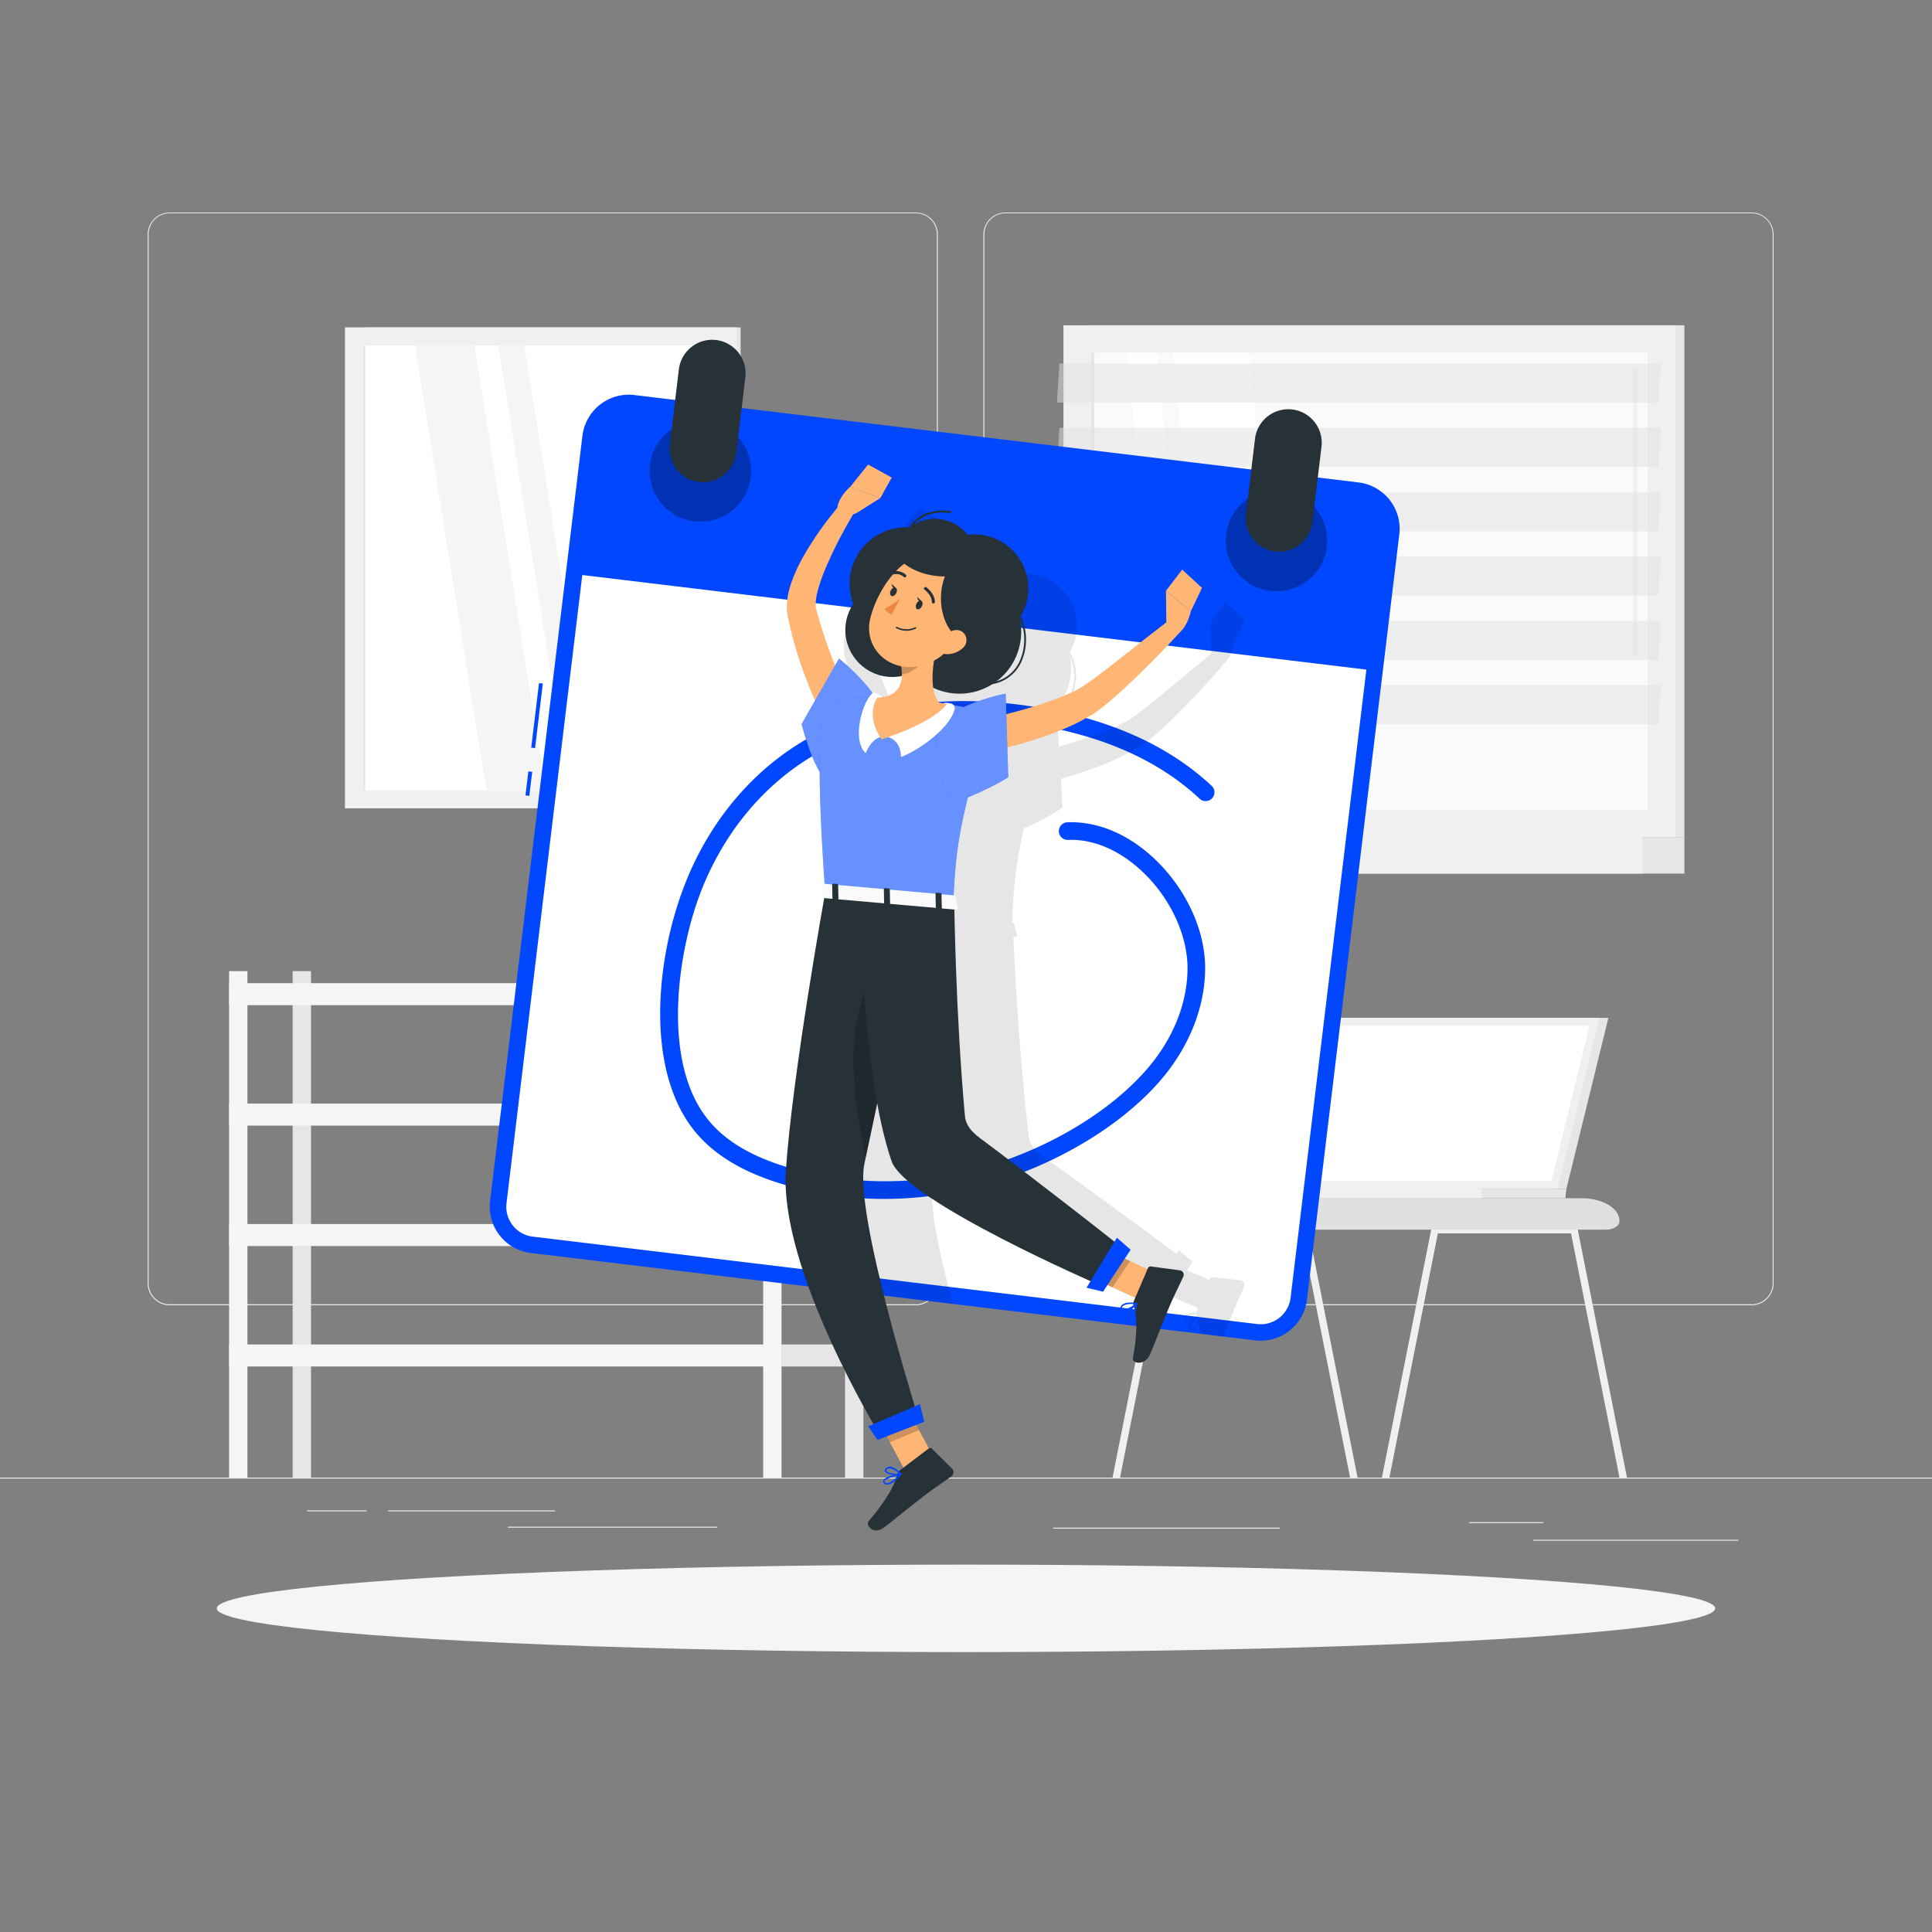 <svg xmlns="http://www.w3.org/2000/svg" xmlns:xlink="http://www.w3.org/1999/xlink" viewBox="0 0 500 500"><rect x="0" y="0" width="500" height="500" fill="#808080" stroke="none"/><defs><clipPath id="freepik--clip-path--inject-66"><path d="M324.82,346.89,137.35,324.27a12.09,12.09,0,0,1-10.52-13.41l23.91-198.11a12.09,12.09,0,0,1,13.41-10.52l187.47,22.63a12.08,12.08,0,0,1,10.52,13.41l-23.91,198.1A12.08,12.08,0,0,1,324.82,346.89Z" style="fill:none"></path></clipPath></defs><g id="freepik--background-complete--inject-66"><rect y="382.4" width="500" height="0.25" style="fill:#ebebeb"></rect><rect x="396.83" y="398.49" width="53.07" height="0.25" style="fill:#ebebeb"></rect><rect x="272.56" y="395.36" width="58.66" height="0.25" style="fill:#ebebeb"></rect><rect x="380.2" y="393.92" width="19.19" height="0.25" style="fill:#ebebeb"></rect><rect x="100.47" y="390.89" width="43.19" height="0.25" style="fill:#ebebeb"></rect><rect x="79.46" y="390.89" width="15.44" height="0.25" style="fill:#ebebeb"></rect><rect x="131.47" y="395.11" width="54.2" height="0.25" style="fill:#ebebeb"></rect><path d="M237,337.8H43.91a5.71,5.71,0,0,1-5.7-5.71V60.66A5.71,5.71,0,0,1,43.91,55H237a5.71,5.71,0,0,1,5.71,5.71V332.09A5.71,5.71,0,0,1,237,337.8ZM43.91,55.2a5.46,5.46,0,0,0-5.45,5.46V332.09a5.46,5.46,0,0,0,5.45,5.46H237a5.47,5.47,0,0,0,5.46-5.46V60.66A5.47,5.47,0,0,0,237,55.2Z" style="fill:#ebebeb"></path><path d="M453.31,337.8H260.21a5.72,5.72,0,0,1-5.71-5.71V60.66A5.72,5.72,0,0,1,260.21,55h193.1A5.71,5.71,0,0,1,459,60.66V332.09A5.71,5.71,0,0,1,453.31,337.8ZM260.21,55.2a5.47,5.47,0,0,0-5.46,5.46V332.09a5.47,5.47,0,0,0,5.46,5.46h193.1a5.47,5.47,0,0,0,5.46-5.46V60.66a5.47,5.47,0,0,0-5.46-5.46Z" style="fill:#ebebeb"></path><rect x="94.5" y="84.73" width="97.17" height="124.47" transform="translate(286.17 293.93) rotate(180)" style="fill:#e6e6e6"></rect><rect x="89.26" y="84.73" width="101.41" height="124.47" transform="translate(279.94 293.93) rotate(180)" style="fill:#f0f0f0"></rect><rect x="82.42" y="100.94" width="115.11" height="92.05" transform="translate(286.93 7) rotate(90)" style="fill:#fff"></rect><polygon points="141.28 204.52 122.78 89.41 107.39 89.41 125.88 204.52 141.28 204.52" style="fill:#f5f5f5"></polygon><polygon points="154.17 204.52 135.68 89.41 128.94 89.41 147.44 204.52 154.17 204.52" style="fill:#f5f5f5"></polygon><rect x="36.68" y="146.68" width="115.11" height="0.57" transform="translate(241.2 52.74) rotate(90)" style="fill:#e6e6e6"></rect><rect x="280.29" y="84.18" width="155.62" height="132.46" transform="translate(716.21 300.83) rotate(180)" style="fill:#e6e6e6"></rect><rect x="275.21" y="84.18" width="158.33" height="132.46" transform="translate(708.76 300.83) rotate(180)" style="fill:#f0f0f0"></rect><rect x="280.29" y="216.64" width="155.62" height="9.44" transform="translate(716.21 442.72) rotate(180)" style="fill:#e6e6e6"></rect><rect x="266.75" y="216.64" width="158.33" height="9.44" transform="translate(691.83 442.72) rotate(180)" style="fill:#f0f0f0"></rect><rect x="295.26" y="78.36" width="118.24" height="144.11" transform="translate(504.79 -203.96) rotate(90)" style="fill:#fafafa"></rect><polygon points="334.69 209.53 323.3 91.3 303.6 91.3 314.99 209.53 334.69 209.53" style="fill:#fff"></polygon><path d="M423.14,169.45a.54.54,0,0,0,.54-.54v-73a.54.54,0,0,0-1.08,0v73A.54.54,0,0,0,423.14,169.45Z" style="fill:#f0f0f0"></path><polygon points="310.76 209.53 299.37 91.3 291.69 91.3 303.08 209.53 310.76 209.53" style="fill:#fff"></polygon><rect x="223.66" y="149.96" width="118.24" height="0.9" transform="translate(433.19 -132.36) rotate(90)" style="fill:#e6e6e6"></rect><polygon points="273.53 104.19 429.15 104.19 429.81 94.06 274.19 94.06 273.53 104.19" style="fill:#e0e0e0;opacity:0.5"></polygon><polygon points="273.53 120.84 429.15 120.84 429.81 110.71 274.19 110.71 273.53 120.84" style="fill:#e0e0e0;opacity:0.5"></polygon><polygon points="273.53 137.49 429.15 137.49 429.81 127.36 274.19 127.36 273.53 137.49" style="fill:#e0e0e0;opacity:0.5"></polygon><polygon points="273.53 154.14 429.15 154.14 429.81 144.01 274.19 144.01 273.53 154.14" style="fill:#e0e0e0;opacity:0.5"></polygon><polygon points="273.53 170.79 429.15 170.79 429.81 160.66 274.19 160.66 273.53 170.79" style="fill:#e0e0e0;opacity:0.5"></polygon><polygon points="273.53 187.44 429.15 187.44 429.81 177.31 274.19 177.31 273.53 187.44" style="fill:#e0e0e0;opacity:0.5"></polygon><path d="M338.56,318.05a.94.94,0,0,0-.93-.75h-36a.94.94,0,0,0-.93.75L287.92,382.4h1.94l12.54-63.21h34.46L349.4,382.4h1.93Z" style="fill:#f0f0f0"></path><path d="M408.29,318.05a.94.94,0,0,0-.93-.75h-36a.94.94,0,0,0-.93.75L357.64,382.4h1.94l12.54-63.21h34.46l12.54,63.21h1.94Z" style="fill:#f0f0f0"></path><path d="M409.31,310.1H296.05c-5.41,0-9.8,2.6-9.8,5.82v.2c0,1.17,1.6,2.12,3.58,2.12H415.54c2,0,3.57-.95,3.57-2.12v-.2C419.11,312.7,414.72,310.1,409.31,310.1Z" style="fill:#e0e0e0"></path><polygon points="416.25 263.43 341.36 263.43 330.5 307.65 405.39 307.65 416.25 263.43" style="fill:#e6e6e6"></polygon><polygon points="405.39 307.65 405.09 310.1 330.2 310.1 330.5 307.65 405.39 307.65" style="fill:#e6e6e6"></polygon><polygon points="413.94 263.43 339.05 263.43 328.2 307.65 403.09 307.65 413.94 263.43" style="fill:#f0f0f0"></polygon><polygon points="401.5 305.63 411.37 265.45 340.64 265.45 330.77 305.63 401.5 305.63" style="fill:#fff"></polygon><polygon points="383.57 307.65 383.27 310.1 300.8 310.1 301.1 307.65 383.57 307.65" style="fill:#f0f0f0"></polygon><rect x="202.26" y="316.78" width="25.71" height="5.7" style="fill:#e6e6e6"></rect><rect x="75.74" y="251.33" width="4.75" height="131.07" transform="translate(156.23 633.73) rotate(180)" style="fill:#e6e6e6"></rect><rect x="59.3" y="316.78" width="142.96" height="5.7" transform="translate(261.56 639.26) rotate(180)" style="fill:#f5f5f5"></rect><rect x="202.26" y="347.95" width="25.71" height="5.7" style="fill:#e6e6e6"></rect><rect x="59.3" y="347.95" width="142.96" height="5.7" transform="translate(261.56 701.59) rotate(180)" style="fill:#f5f5f5"></rect><rect x="202.26" y="254.45" width="25.71" height="5.7" style="fill:#e6e6e6"></rect><rect x="59.3" y="254.45" width="142.96" height="5.7" transform="translate(261.56 514.59) rotate(180)" style="fill:#f5f5f5"></rect><rect x="202.26" y="285.61" width="25.71" height="5.7" style="fill:#e6e6e6"></rect><rect x="59.3" y="285.61" width="142.96" height="5.7" transform="translate(261.56 576.92) rotate(180)" style="fill:#f5f5f5"></rect><rect x="218.7" y="251.33" width="4.75" height="131.07" transform="translate(442.15 633.73) rotate(180)" style="fill:#e6e6e6"></rect><rect x="197.51" y="251.33" width="4.75" height="131.07" transform="translate(399.77 633.73) rotate(180)" style="fill:#f5f5f5"></rect><rect x="59.3" y="251.33" width="4.75" height="131.07" transform="translate(123.34 633.73) rotate(180)" style="fill:#f5f5f5"></rect></g><g id="freepik--Shadow--inject-66"><ellipse id="freepik--path--inject-66" cx="250" cy="416.24" rx="193.89" ry="11.32" style="fill:#f5f5f5"></ellipse></g><g id="freepik--Calendar--inject-66"><rect x="130.57" y="184.7" width="16.82" height="1" transform="translate(-61.51 301.03) rotate(-83.13)" style="fill:#0047FF"></rect><rect x="133.72" y="202.28" width="6.27" height="1" transform="translate(-80.85 314.38) rotate(-83.12)" style="fill:#0047FF"></rect><path d="M324.82,346.89,137.35,324.27a12.09,12.09,0,0,1-10.52-13.41l23.91-198.11a12.09,12.09,0,0,1,13.41-10.52l187.47,22.63a12.08,12.08,0,0,1,10.52,13.41l-23.91,198.1A12.08,12.08,0,0,1,324.82,346.89Z" style="fill:#0047FF"></path><circle cx="181.24" cy="121.88" r="13.13" transform="translate(-28.28 183.55) rotate(-50.32)" style="opacity:0.3"></circle><circle cx="330.35" cy="139.88" r="13.13" style="opacity:0.3"></circle><path d="M156.11,144H319.86a7.78,7.78,0,0,1,7.78,7.78V340.61a7.78,7.78,0,0,1-7.78,7.78H156.11a0,0,0,0,1,0,0V144a0,0,0,0,1,0,0Z" transform="translate(515.28 35.56) rotate(96.88)" style="fill:#fff"></path><path d="M180.9,124.74h0a8.68,8.68,0,0,1-7.56-9.64l2.36-19.57A8.69,8.69,0,0,1,185.34,88h0a8.69,8.69,0,0,1,7.56,9.64l-2.36,19.56A8.7,8.7,0,0,1,180.9,124.74Z" style="fill:#263238"></path><path d="M330,142.73h0a8.69,8.69,0,0,1-7.56-9.64l2.36-19.56a8.69,8.69,0,0,1,9.64-7.56h0a8.68,8.68,0,0,1,7.56,9.64l-2.36,19.56A8.69,8.69,0,0,1,330,142.73Z" style="fill:#263238"></path><path d="M228.91,310.28a92.31,92.31,0,0,1-25.16-3.46c-10.58-3-18.27-7.41-23.49-13.51-13.06-15.27-10.89-43.66-3.35-63.59C184.69,209.15,200,193.4,219,186.51c14.23-5.17,30.51-6.39,48.39-3.63,19.28,3,34.82,9.87,46.19,20.5a2.28,2.28,0,1,1-3.12,3.33c-10.68-10-25.41-16.49-43.77-19.32-17.11-2.64-32.63-1.5-46.13,3.4-17.72,6.44-32.07,21.21-39.39,40.55-5.91,15.61-10.11,44.21,2.55,59,4.62,5.4,11.58,9.35,21.27,12.09a90.65,90.65,0,0,0,50-.48c16.37-4.78,31.83-14,41.34-24.69,7-7.81,10.87-17.16,11-26.31.13-8.51-4.18-18.07-11.23-24.94-6-5.85-13-8.92-19.69-8.64a2.28,2.28,0,0,1-.19-4.56c8-.32,16.15,3.2,23.06,9.93,8,7.84,12.75,18.41,12.61,28.27-.15,10.25-4.47,20.65-12.16,29.28-10.06,11.3-26.3,21-43.46,26A97.85,97.85,0,0,1,228.91,310.28Z" style="fill:#0047FF"></path></g><g id="freepik--Character--inject-66"><g style="clip-path:url(#freepik--clip-path--inject-66)"><path d="M322.2,160.29l-5.09-4.44-3.91,5.39.29,7.92L308.83,173c-1.86,1.56-3.71,3.11-5.58,4.64s-3.71,3.07-5.57,4.55c-.93.76-1.86,1.48-2.79,2.19s-1.87,1.38-2.69,1.91l-.6.36-.74.38c-.5.24-1,.52-1.5.74-1,.47-2.07.94-3.14,1.37-2.13.85-4.31,1.65-6.53,2.37-1.87.62-3.76,1.17-5.67,1.7l-.29-5.13a51,51,0,0,0-10.47,3.65c-.81-.16-1.66-.31-2.54-.45a1.18,1.18,0,0,0-.72-.38c-.43-.06-.83-.1-1.11-.12a1.15,1.15,0,0,0-.63.14l-1.12-.13a7.31,7.31,0,0,1-1.6-3.71,15.32,15.32,0,0,0,14.74-1.28,9.65,9.65,0,0,0,7.45-6.58,13.08,13.08,0,0,0-.84-10.54,13.51,13.51,0,0,0-12.07-20.27,11.66,11.66,0,0,0-1.69.16,10.32,10.32,0,0,0-13.62-2.17c.11-.13.2-.25.31-.37,2-2.2,5.17-3.21,8.84-2.83a.24.24,0,0,0,.26-.22.24.24,0,0,0-.22-.26c-3.82-.39-7.1.67-9.24,3a8.84,8.84,0,0,0-1,1.41c-.25,0-.5,0-.76,0a14.16,14.16,0,0,0-13.77,14.53,13.89,13.89,0,0,0,1.07,5,11.6,11.6,0,0,0-1.81,6.59,11.76,11.76,0,0,0,12.07,11.45,12.19,12.19,0,0,0,2.36-.3c-.05,2.57-1.14,4.8-4.93,5.5l.1-.35-2-.89a2.92,2.92,0,0,0-.29.23,52.33,52.33,0,0,0-8.62-8.44l-.94,1.75A111.7,111.7,0,0,1,226,169.31c-.17-.55-.38-1.25-.41-1.42s0-.35-.08-.53l0-.63a14.07,14.07,0,0,1,.38-3,42.82,42.82,0,0,1,2.17-6.61c.89-2.23,1.9-4.46,3-6.65s2.16-4.24,3.28-6.29a5.64,5.64,0,0,0,1.21-.59l5.45-3.65,2.73-5.23-6-3.09-4.37,5.75s-2.8,2.57-3,5.34a82.47,82.47,0,0,0-7.87,11.78,43.22,43.22,0,0,0-3.21,7.45,20.72,20.72,0,0,0-.91,4.41c0,.42,0,.83,0,1.26a12.56,12.56,0,0,0,.09,1.34,20.78,20.78,0,0,0,.46,2.24A93,93,0,0,0,223.8,186c.72,1.72,1.47,3.4,2.25,5.07l-3.2,6s2.22,7.84,4.81,11.72c.2,6.6.78,15.66,2,28.11h-.1c-.32,0-.58.13-.57.33l.11,2.89c0,.19.24.34.53.36h0c-1.19,7.91-6.9,46.8-7.79,68.43-.87,21.35,17.94,53.75,23.62,63l-1.28.59,2.4,3.34,2.28-.95,4.39,7.7-.8.64a1.72,1.72,0,0,0-.32.34,4.11,4.11,0,0,0-2.21-1.07,1.33,1.33,0,0,0-1,.4c-.38.36-.33.66-.22.85.25.45,1.18.69,2.12.78-1.08.32-2.28.8-2.52,1.37a.57.57,0,0,0,.06.59,1.05,1.05,0,0,0,.83.5,3,3,0,0,0,1.81-.82l.3-.26a37.66,37.66,0,0,1-6.39,10.31c-.9,1.1,1.35,3.51,3.89,1.48s7.85-6.6,9.73-8.11c3.06-2.44,4.34-3.24,6.8-5.13a1.28,1.28,0,0,0,.11-1.9l-5.2-4.87a.62.62,0,0,0-.73-.08l-2.6-4.52h0l-.73-1.26,2-.84-1.2-4.38-1.28.59c-3-9.19-16.3-49.41-14.25-60.4.1-.54.21-1.09.31-1.64v0c.8-4.3,1.65-8.92,2.51-13.63a103.53,103.53,0,0,0,4,14.36c3.19,8.6,40.67,24.63,50.62,28.76l-.95,1.67,4.17.88,1-1.69,7,3-.3.77a1.67,1.67,0,0,0-.11.44,4.75,4.75,0,0,0-2.55.43,1.49,1.49,0,0,0-.7.89c-.14.5.06.7.26.79a3.54,3.54,0,0,0,2.32-.61c-.8.86-1.63,1.92-1.54,2.5a.51.51,0,0,0,.37.42,1.21,1.21,0,0,0,1-.09,3.26,3.26,0,0,0,1.19-1.66c.05-.12.09-.25.13-.37.57,2.56.57,6.54-.25,11.62-.22,1.37,3.08,1.95,4.28-1.07s3.54-9.59,4.43-11.83c1.44-3.64,2.17-5,3.37-7.86a1.11,1.11,0,0,0-.91-1.53l-7.26-.81a.76.76,0,0,0-.77.46l-.09.23-4.41-1.9h0l-1.34-.58,1.4-2.26-3.52-2.91-.57,1c-7.91-6-27.49-20.24-34.37-25.05-2-1.37-3.64-3.06-3.92-5.43-2.62-22.31-3.75-45.68-4-51.62l.34,0c.37,0,.65-.19.55-.42l-.64-2.93a.57.57,0,0,0-.51-.27h0A112.72,112.72,0,0,1,265,214.34a61.39,61.39,0,0,0,10-5.35l-.42-7.43.63-.17c2.4-.69,4.78-1.48,7.16-2.32s4.71-1.81,7-2.89l1.74-.83,1.71-.91c.58-.29,1.14-.66,1.7-1l.85-.5.93-.64a38.07,38.07,0,0,0,3.09-2.51c.94-.84,1.87-1.68,2.76-2.53,1.81-1.7,3.54-3.44,5.25-5.2s3.37-3.54,5-5.33,3.28-3.62,4.86-5.5h0a10.8,10.8,0,0,0,2.31-5ZM249,383.57s-.09-.16.16-.41l.08-.07a1,1,0,0,1,.66-.21,3.77,3.77,0,0,1,2,1,2.88,2.88,0,0,0-.13.31C250.7,384.23,249.26,384,249,383.57Zm.2,3.05a.68.68,0,0,1-.55-.34.24.24,0,0,1,0-.23.92.92,0,0,1,.23-.28,9.25,9.25,0,0,1,2.79-1.09c0,.16-.08.33-.13.5C250.58,386.12,249.75,386.65,249.22,386.62ZM307,341.54s-.16-.08-.07-.4l0-.11a1.13,1.13,0,0,1,.48-.54,4.41,4.41,0,0,1,2.35-.37,1.55,1.55,0,0,0,0,.31C308.83,341.1,307.41,341.73,307,341.54Zm1.8,2.25a.78.78,0,0,1-.67,0,.19.19,0,0,1-.15-.17.78.78,0,0,1,.06-.34,10.28,10.28,0,0,1,1.93-2.44l.15.47A4.14,4.14,0,0,1,308.77,343.79Zm-31.5-164.73a9.21,9.21,0,0,1-6,6,15.41,15.41,0,0,0,5.88-12.53,15.23,15.23,0,0,0-.36-2.89A12.69,12.69,0,0,1,277.27,179.06Z" style="opacity:0.1"></path></g><path d="M215.47,190.63a123.35,123.35,0,0,1-6.7-14.59,96.72,96.72,0,0,1-4.67-15.47,19.85,19.85,0,0,1-.41-2.33,13,13,0,0,1-.06-1.39c0-.44.05-.86.08-1.29a21.49,21.49,0,0,1,1-4.53,45,45,0,0,1,3.53-7.61,86.06,86.06,0,0,1,9.34-13l3.33,2.47c-1.26,2.17-2.53,4.42-3.7,6.66S215,144,214,146.29a44,44,0,0,0-2.41,6.76,14.9,14.9,0,0,0-.49,3.1v.65c0,.18,0,.39.07.55s.22.9.38,1.48A119.66,119.66,0,0,0,216.46,173c1,2.32,2,4.62,3.07,6.92s2.2,4.59,3.29,6.74Z" style="fill:#ffb573"></path><path d="M229.15,187.79c.59-7.35-12-17.35-12-17.35l-9.7,16.95s2.49,9.81,5.39,13.29S228.74,192.85,229.15,187.79Z" style="fill:#0047FF"></path><g style="opacity:0.4"><path d="M229.15,187.79c.59-7.35-12-17.35-12-17.35l-9.7,16.95s2.49,9.81,5.39,13.29S228.74,192.85,229.15,187.79Z" style="fill:#fff"></path></g><path d="M222.09,132.52l5.73-3.61L220,126s-4,3.45-3.21,6.77l.77.26A5.29,5.29,0,0,0,222.09,132.52Z" style="fill:#ffb573"></path><polygon points="230.78 123.59 224.66 120.22 220 126.04 227.82 128.91 230.78 123.59" style="fill:#ffb573"></polygon><polygon points="242.2 378.19 234.52 381.16 226.28 365.73 233.17 361.47 242.2 378.19" style="fill:#ffb573"></polygon><path d="M233,380.43l7.33-5.55a.65.65,0,0,1,.86.05l5.23,5.17a1.31,1.31,0,0,1-.17,1.95c-2.59,1.89-3.93,2.68-7.15,5.12-2,1.5-7.53,6-10.27,8.1s-4.94-.52-4-1.63c4.28-5,6.74-9.23,7.36-12A2.22,2.22,0,0,1,233,380.43Z" style="fill:#263238"></path><g style="opacity:0.2"><polygon points="226.28 365.73 230.3 373.26 237.83 370.09 233.18 361.47 226.28 365.73"></polygon></g><circle cx="248.3" cy="163.54" r="15.97" transform="translate(47.1 382.44) rotate(-80.78)" style="fill:#263238"></circle><path d="M256.58,177.1a.25.25,0,0,1,0-.5,9.44,9.44,0,0,0,7.63-6.3c1.52-4,1-8.88-1.33-11.66a.25.25,0,0,1,0-.35.26.26,0,0,1,.36,0c2.4,2.91,3,8,1.41,12.16a10,10,0,0,1-8,6.62Z" style="fill:#263238"></path><path d="M214.06,181.37s-4,1-.49,49.57l33.12,2.95c.64-13.53,1.27-21.86,10.18-48.95a96.5,96.5,0,0,0-13.8-3.09,106.63,106.63,0,0,0-15-1.34C221.52,180.53,214.06,181.37,214.06,181.37Z" style="fill:#0047FF"></path><g style="opacity:0.4"><path d="M214.06,181.37s-4,1-.49,49.57l33.12,2.95c.64-13.53,1.27-21.86,10.18-48.95a96.5,96.5,0,0,0-13.8-3.09,106.63,106.63,0,0,0-15-1.34C221.52,180.53,214.06,181.37,214.06,181.37Z" style="fill:#fff"></path></g><circle cx="252.16" cy="152.28" r="13.97" style="fill:#263238"></circle><circle cx="241.94" cy="144.97" r="10.71" style="fill:#263238"></circle><path d="M234.19,143.21a.25.25,0,0,1-.25-.22,9.19,9.19,0,0,1,2.43-7.9c2.27-2.33,5.69-3.34,9.63-2.83a.25.25,0,0,1,.22.28.26.26,0,0,1-.28.22c-3.78-.49-7.05.46-9.21,2.68a8.72,8.72,0,0,0-2.3,7.48.25.25,0,0,1-.21.28Z" style="fill:#263238"></path><circle cx="230.92" cy="163.05" r="12.15" style="fill:#263238"></circle><circle cx="234.48" cy="151.09" r="14.62" style="fill:#263238"></circle><path d="M243.09,164.79c-1.38,4.75-3.12,13.53,0,17.06,0,0-1.76,4.79-10.75,4-9.89-.88-4.29-5.33-4.29-5.33,5.51-.81,5.73-4.82,5.12-8.66Z" style="fill:#ffb573"></path><path d="M239,167.67l-5.88,4.17a15.74,15.74,0,0,1,.23,2.71c2.08-.11,5.12-2.12,5.53-4.26A7.4,7.4,0,0,0,239,167.67Z" style="opacity:0.2"></path><path d="M250.56,160.13c-4.14,7-5.75,10-11.29,11.87-8.34,2.76-16-3.86-14.05-11.94,1.78-7.28,8.26-17.49,16.79-16.74A11.08,11.08,0,0,1,250.56,160.13Z" style="fill:#ffb573"></path><ellipse cx="251.58" cy="154.85" rx="8.07" ry="11.56" style="fill:#263238"></ellipse><path d="M243.08,137.08c5.74,1.12,9.89,4.65,9.26,7.89s-5.79,5-11.54,3.86-9.89-4.65-9.26-7.89S237.33,136,243.08,137.08Z" style="fill:#263238"></path><path d="M213.57,230.94s-8.5,47-10.18,71.91c-1.75,25.92,24.24,68.38,24.24,68.38l9.69-5.3c.2.15-16.37-51.92-13.62-64.72,5.84-27.2,14.12-68.11,14.12-68.11Z" style="fill:#263238"></path><polygon points="239.2 367.95 227.09 372.65 224.7 369.13 238.09 363.4 239.2 367.95" style="fill:#0047FF"></polygon><path d="M227.8,249.28c3.49-4.84,5.66-4.43,6.94-1.05-2.85,13.92-7.16,34.85-10.68,51.32C221.43,286.92,217,264.17,227.8,249.28Z" style="opacity:0.2"></path><polygon points="300.89 330.26 296.34 337.07 278.91 329.02 283.47 322.21 300.89 330.26" style="fill:#ffb573"></polygon><path d="M293.45,336.67l3.62-8.46a.75.75,0,0,1,.8-.45l7.47,1a1.14,1.14,0,0,1,.9,1.61c-1.32,2.93-2.11,4.3-3.7,8-1,2.29-3.54,8.93-4.89,12.09s-4.72,2.4-4.46,1c1.19-6.28,1.12-11,.21-13.45A1.86,1.86,0,0,1,293.45,336.67Z" style="fill:#263238"></path><g style="opacity:0.2"><polygon points="278.92 329.02 287.9 333.17 292.46 326.36 283.48 322.21 278.92 329.02"></polygon></g><path d="M222.73,231.76s-.15,44.82,8,68.72c3.52,10.34,53.95,32.17,53.95,32.17l7.14-8.46c.71.14-29.27-23.05-38.2-29.65-2-1.47-3.67-3.27-3.9-5.72-2.42-26.74-2.75-54.9-2.75-54.9Z" style="fill:#263238"></path><polygon points="292.6 323.43 285.47 334.29 281.19 333.26 289.05 320.32 292.6 323.43" style="fill:#0047FF"></polygon><path d="M293.63,339.88a3.37,3.37,0,0,1-1.27,1.69,1.23,1.23,0,0,1-1.06.06.54.54,0,0,1-.37-.44c-.14-1.07,2.77-3.62,3.1-3.9a.2.2,0,0,1,.23,0,.17.17,0,0,1,.1.18A13.73,13.73,0,0,1,293.63,339.88Zm-2.22.88a.62.62,0,0,0-.07.35.2.2,0,0,0,.15.18.79.79,0,0,0,.69,0c.63-.33,1.23-1.55,1.66-3.3A12,12,0,0,0,291.41,340.76Z" style="fill:#0047FF"></path><path d="M294.35,337.47l-.05.07c-.81.77-3.29,2.07-4.13,1.67-.2-.09-.4-.31-.24-.82a1.58,1.58,0,0,1,.75-.89c1.23-.71,3.45-.28,3.54-.27a.19.19,0,0,1,.14.13A.22.22,0,0,1,294.35,337.47Zm-4,.88a.76.76,0,0,0,0,.11c-.11.34,0,.4.06.42.51.23,2.37-.59,3.35-1.34a5.15,5.15,0,0,0-2.86.27A1.1,1.1,0,0,0,290.36,338.35Z" style="fill:#0047FF"></path><path d="M238.57,156.93c-.3.59-.85.91-1.24.71s-.45-.83-.15-1.42.86-.91,1.24-.71S238.88,156.34,238.57,156.93Z" style="fill:#263238"></path><path d="M231.93,153.53c-.3.58-.86.9-1.24.7s-.45-.83-.15-1.42.86-.9,1.24-.7S232.23,152.94,231.93,153.53Z" style="fill:#263238"></path><path d="M231.93,152.23l-1.2-1.14S230.89,152.57,231.93,152.23Z" style="fill:#263238"></path><path d="M232.93,154.85a17.4,17.4,0,0,1-4,2.67,2.81,2.81,0,0,0,1.89,1.47Z" style="fill:#ed893e"></path><path d="M232.83,162.94a8.31,8.31,0,0,1-.9-.38.2.2,0,0,1-.08-.26.2.2,0,0,1,.26-.09,5.21,5.21,0,0,0,4.73.13.19.19,0,0,1,.19.33A5.43,5.43,0,0,1,232.83,162.94Z" style="fill:#263238"></path><path d="M249.12,167.75a6,6,0,0,1-4.26,1.54c-2.08-.11-2.46-2.14-1.32-3.75,1-1.45,3.33-3.14,5.15-2.24A2.67,2.67,0,0,1,249.12,167.75Z" style="fill:#ffb573"></path><path d="M241.43,156.16a.39.39,0,0,1-.27-.37c0-1.8-1.86-3.15-1.87-3.17a.38.38,0,0,1-.09-.54.39.39,0,0,1,.54-.09c.09.07,2.21,1.61,2.2,3.8a.39.39,0,0,1-.39.39Z" style="fill:#263238"></path><path d="M231,148.65a.39.39,0,0,1,0-.75,3.81,3.81,0,0,1,3.44.84.37.37,0,0,1,0,.54.38.38,0,0,1-.55,0h0a3.06,3.06,0,0,0-2.73-.63A.44.44,0,0,1,231,148.65Z" style="fill:#263238"></path><path d="M252.24,186.71c2.28-.48,4.72-1,7.06-1.6s4.71-1.19,7-1.89,4.59-1.45,6.81-2.27c1.12-.42,2.2-.87,3.27-1.33.55-.22,1-.49,1.58-.73l.78-.37.62-.35c.87-.52,1.87-1.22,2.84-1.9s2-1.42,2.93-2.18c2-1.48,3.92-3,5.88-4.55s3.93-3.07,5.88-4.64l5.93-4.61,2.82,3c-1.68,1.9-3.43,3.71-5.17,5.54s-3.54,3.6-5.35,5.37-3.65,3.51-5.56,5.22c-.95.86-1.93,1.7-2.93,2.54a37.84,37.84,0,0,1-3.25,2.51l-1,.63-.89.5c-.59.32-1.18.69-1.78,1l-1.8.9-1.81.81c-2.43,1.05-4.87,2-7.35,2.79s-4.95,1.55-7.45,2.19-5,1.21-7.63,1.66Z" style="fill:#ffb573"></path><path d="M247.68,207.51c9-3.49,13.25-6.37,13.25-6.37l-.66-21.63S250,181.42,244,186.18C240.28,189.11,244,208.94,247.68,207.51Z" style="fill:#0047FF"></path><g style="opacity:0.4"><path d="M247.68,207.51c9-3.49,13.25-6.37,13.25-6.37l-.66-21.63S250,181.42,244,186.18C240.28,189.11,244,208.94,247.68,207.51Z" style="fill:#fff"></path></g><path d="M229.17,190.63s3.92.25,4,5.29c5.23-2,12.83-7.84,13.87-12.36a1.25,1.25,0,0,0-1-1.52c-.44-.07-.85-.12-1.14-.15a1.23,1.23,0,0,0-.77.18l-6.29,3.84Z" style="fill:#fff"></path><path d="M226.69,185l1.55-4.86-2.08-1c-2.64,1.46-6,12-2.14,15.79,2.12-5,5.15-4.33,5.15-4.33Z" style="fill:#fff"></path><path d="M243.07,181.86a103.74,103.74,0,0,0-15-1.34h-1c-1.4,2.17-2.13,6,1.06,10.81,0,0,13-3.91,16.94-9.17C244.39,182.05,243.73,182,243.07,181.86Z" style="fill:#ffb573"></path><path d="M231.37,383.43a3.09,3.09,0,0,1-1.89.8,1.06,1.06,0,0,1-.85-.54.64.64,0,0,1,0-.61c.47-1.05,4.08-1.69,4.48-1.76a.21.21,0,0,1,.21.1.18.18,0,0,1,0,.22A14.06,14.06,0,0,1,231.37,383.43Zm-2.19-.47a.71.71,0,0,0-.25.28.23.23,0,0,0,0,.24.7.7,0,0,0,.55.36c.67.06,1.79-.69,3.05-2A10.54,10.54,0,0,0,229.18,383Z" style="fill:#0047FF"></path><path d="M233.21,381.67a.15.15,0,0,1-.07,0c-1,.24-3.65,0-4.09-.83-.1-.2-.14-.51.25-.88a1.41,1.41,0,0,1,1.06-.38c1.34.06,2.82,1.7,2.88,1.77a.19.19,0,0,1,0,.19A.17.17,0,0,1,233.21,381.67Zm-3.55-1.47-.09.08c-.26.24-.2.36-.18.41.27.49,2.15.81,3.31.69a4.54,4.54,0,0,0-2.36-1.38A1,1,0,0,0,229.66,380.2Z" style="fill:#0047FF"></path><path d="M238.58,155.63l-1.21-1.13S237.53,156,238.58,155.63Z" style="fill:#263238"></path><path d="M247.36,232l.58,3c.1.24-.2.45-.58.42l-34.09-3c-.3,0-.53-.2-.53-.38l0-3c0-.2.27-.35.6-.32l33.54,3A.6.6,0,0,1,247.36,232Z" style="fill:#fafafa"></path><path d="M242.52,235.34l.9.08c.18,0,.32-.06.32-.18l-.08-3.89c0-.11-.15-.22-.33-.23l-.9-.08c-.18,0-.32.06-.32.18l.08,3.89C242.19,235.22,242.34,235.33,242.52,235.34Z" style="fill:#263238"></path><path d="M215.77,233l.9.08c.18,0,.32-.07.32-.18l-.08-3.89c0-.12-.15-.22-.33-.24l-.9-.08c-.18,0-.32.07-.32.18l.08,3.89C215.44,232.83,215.59,232.94,215.77,233Z" style="fill:#263238"></path><path d="M229.14,234.15l.9.08c.18,0,.33-.07.32-.18l-.08-3.89c0-.11-.15-.22-.32-.23l-.9-.08c-.18,0-.33.06-.32.17l.07,3.89C228.82,234,229,234.13,229.14,234.15Z" style="fill:#263238"></path><path d="M301.85,161.73l-.09-8.84,6.42,5.3s-1,5.16-4.22,6.19Z" style="fill:#ffb573"></path><polygon points="305.95 147.42 311.08 152.15 308.18 158.19 301.76 152.89 305.95 147.42" style="fill:#ffb573"></polygon></g></svg>
